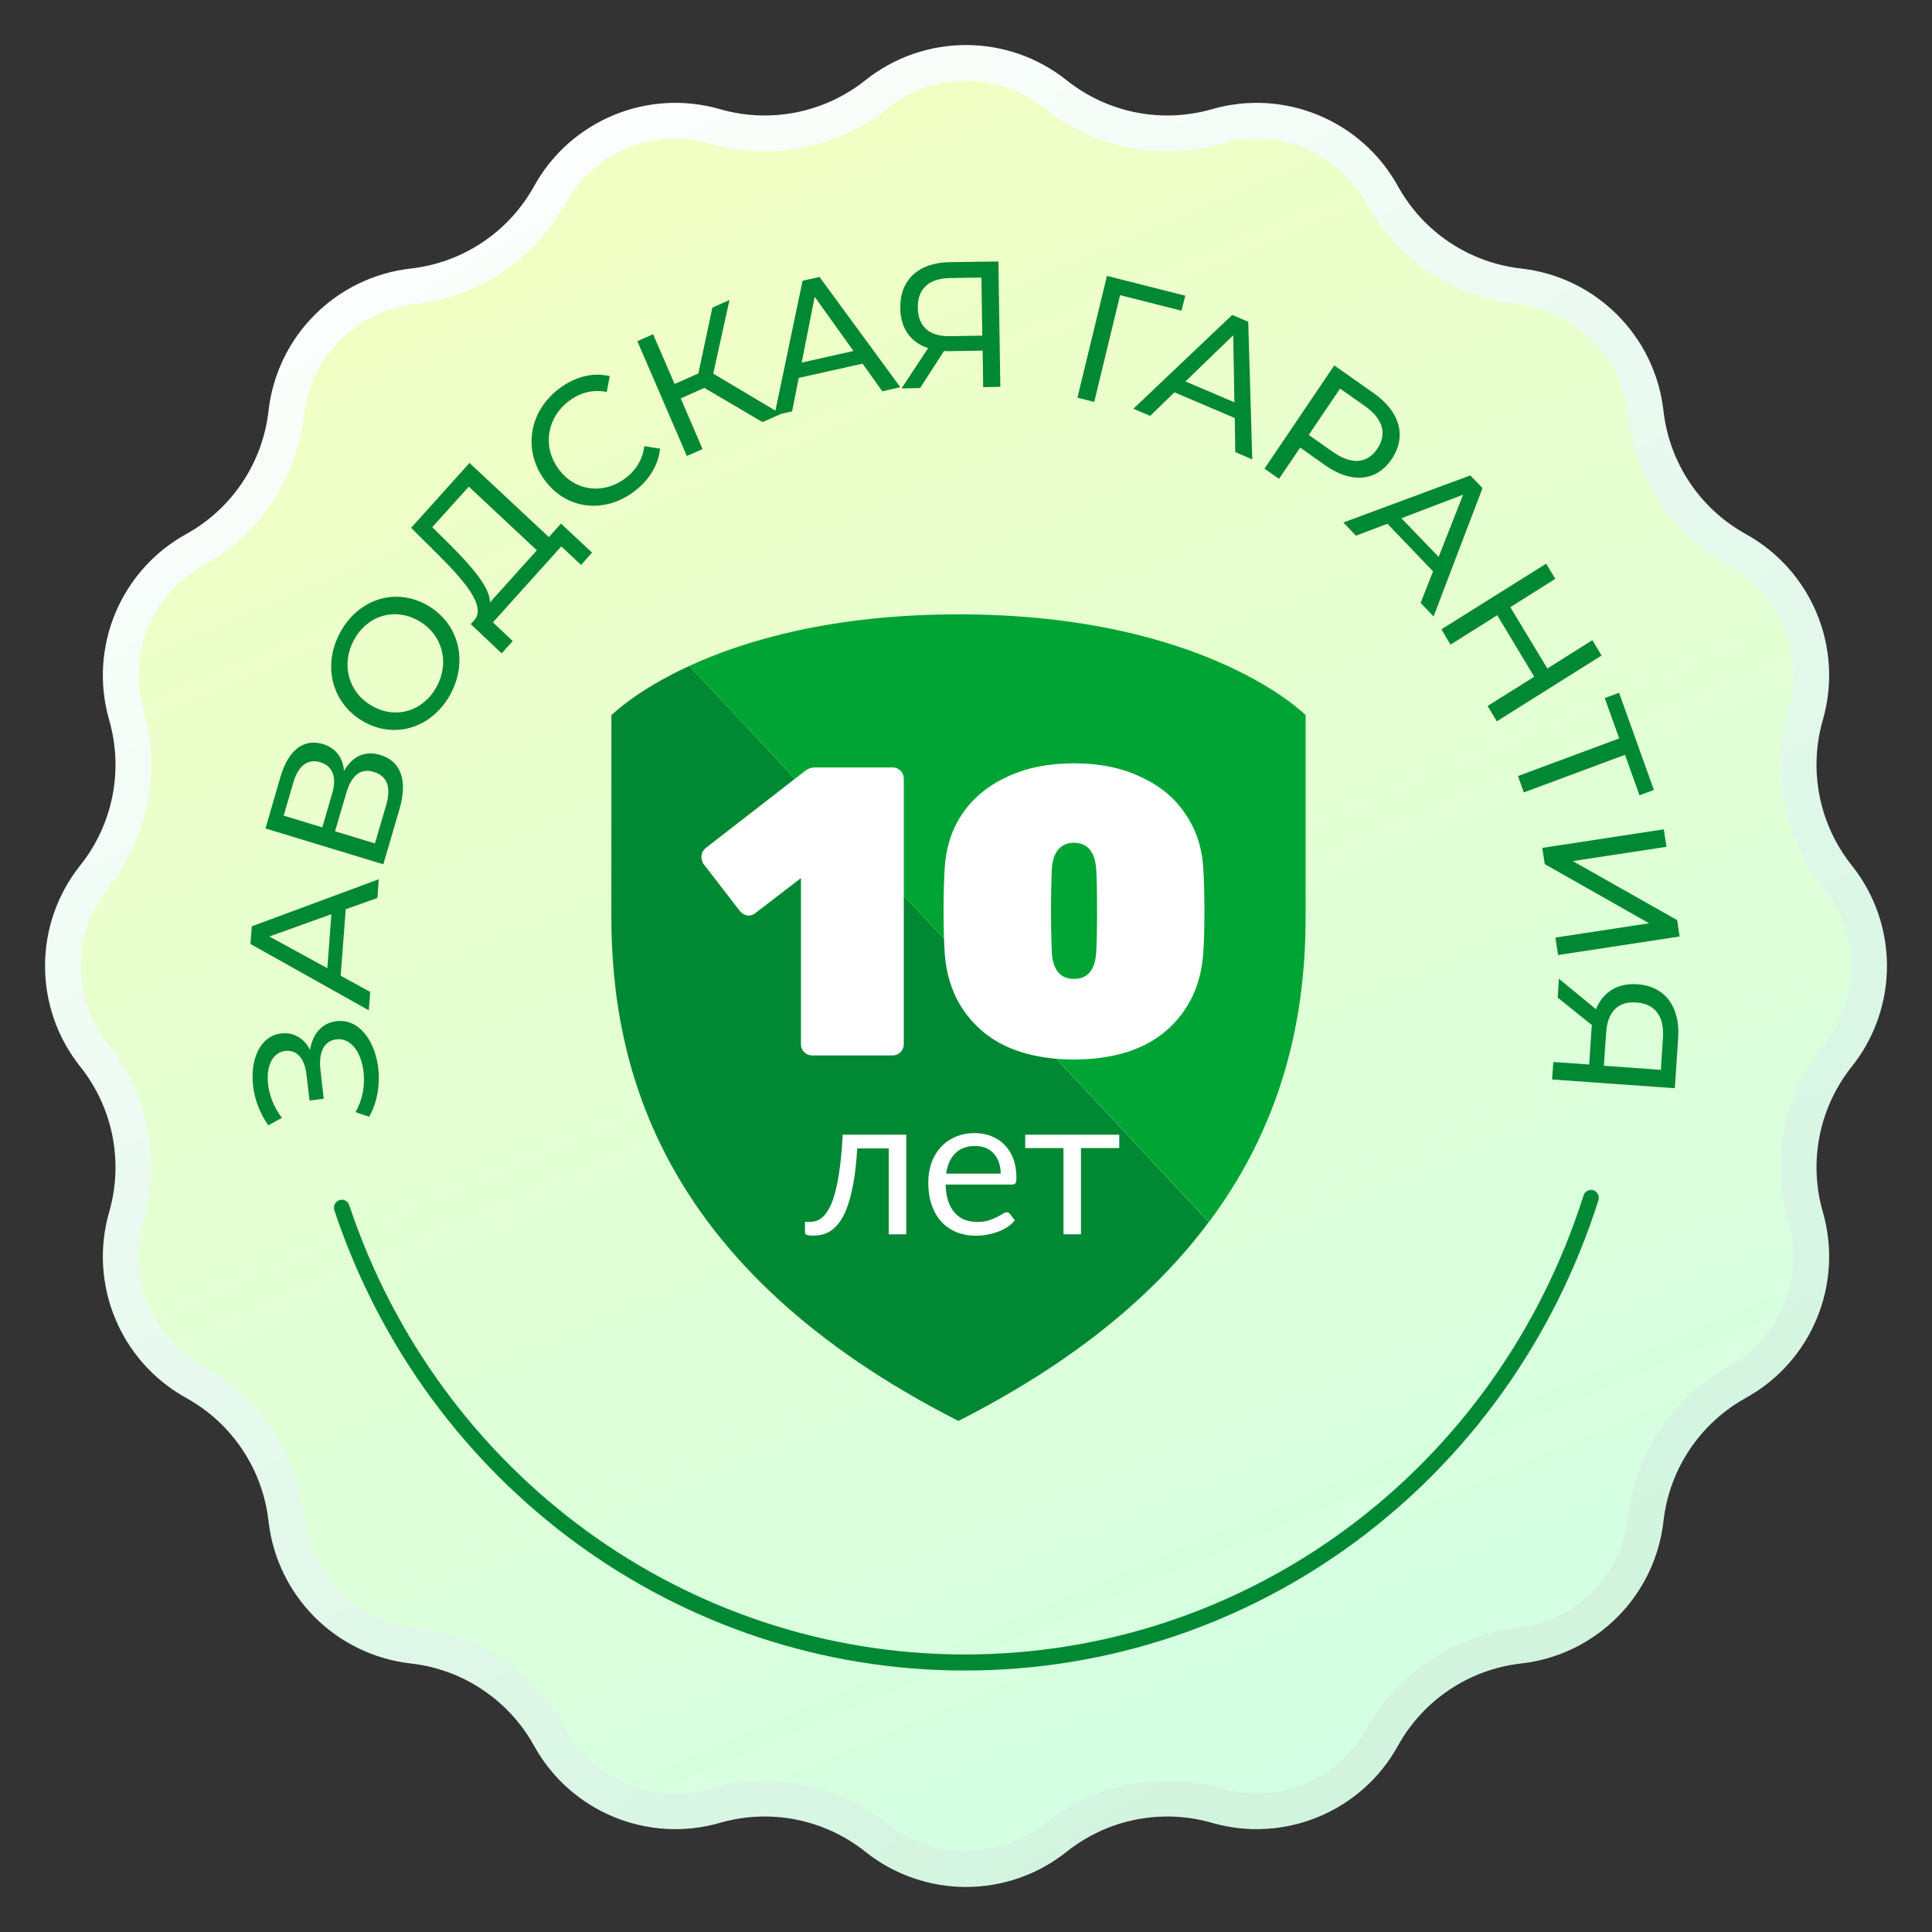 <svg xmlns="http://www.w3.org/2000/svg" width="108" height="108" viewBox="0 0 108 108" fill="none">
<rect x="0" y="0" width="108" height="108" fill="#333333" stroke="none"/>
<path d="M48.997 5.268C51.924 2.934 56.076 2.934 59.003 5.268C61.542 7.294 64.906 7.963 68.027 7.064C71.624 6.027 75.46 7.616 77.27 10.892C78.842 13.735 81.693 15.64 84.921 16.004C88.641 16.423 91.577 19.359 91.996 23.079C92.359 26.307 94.265 29.158 97.108 30.73C100.384 32.54 101.973 36.376 100.936 39.973C100.037 43.094 100.706 46.458 102.732 48.997C105.066 51.924 105.066 56.076 102.732 59.003C100.706 61.542 100.037 64.906 100.937 68.027C101.973 71.624 100.384 75.46 97.108 77.27C94.265 78.842 92.359 81.693 91.996 84.921C91.577 88.641 88.641 91.577 84.921 91.996C81.693 92.359 78.842 94.265 77.27 97.108C75.46 100.384 71.624 101.973 68.027 100.936C64.906 100.037 61.542 100.706 59.003 102.732C56.076 105.066 51.924 105.066 48.997 102.732C46.458 100.706 43.094 100.037 39.973 100.936C36.376 101.973 32.54 100.384 30.73 97.108C29.158 94.265 26.307 92.359 23.079 91.996C19.359 91.577 16.423 88.641 16.004 84.921C15.64 81.693 13.735 78.842 10.892 77.27C7.616 75.46 6.027 71.624 7.064 68.027C7.963 64.906 7.294 61.542 5.268 59.003C2.934 56.076 2.934 51.924 5.268 48.997C7.294 46.458 7.963 43.094 7.064 39.973C6.027 36.376 7.616 32.54 10.892 30.73C13.735 29.158 15.64 26.307 16.004 23.079C16.423 19.359 19.359 16.423 23.079 16.004C26.307 15.64 29.158 13.735 30.73 10.892C32.54 7.616 36.376 6.027 39.973 7.064C43.094 7.963 46.458 7.294 48.997 5.268Z" fill="url(#paint0_linear)" stroke="url(#paint1_linear)" stroke-width="2"/>
<path d="M18.818 57.085C20.079 56.935 20.959 58.191 21.144 59.696C21.252 60.593 21.105 61.59 20.636 62.427L19.874 62.168C20.275 61.48 20.411 60.653 20.323 59.915C20.196 58.849 19.639 58.002 18.799 58.101C18.095 58.191 17.792 58.839 17.919 59.865L18.095 61.42L17.303 61.52L17.128 60.035C17.02 59.148 16.58 58.669 15.945 58.749C15.202 58.839 14.87 59.656 14.987 60.613C15.056 61.241 15.319 61.919 15.759 62.487L14.997 62.905C14.518 62.227 14.235 61.45 14.147 60.693C13.98 59.237 14.528 57.912 15.71 57.772C16.414 57.683 17 58.041 17.333 58.689C17.47 57.782 18.017 57.174 18.818 57.085Z" fill="#008832"/>
<path d="M19.327 50.826L19.043 54.543L20.695 55.45L20.617 56.477L14 52.769L14.078 51.782L21.174 49.151L21.096 50.198L19.327 50.826ZM18.525 51.105L15.056 52.35L18.3 54.125L18.525 51.105Z" fill="#008832"/>
<path d="M21.262 42.204C22.386 42.543 22.816 43.6 22.327 45.244L21.428 48.314L14.841 46.311L15.681 43.42C16.111 41.955 16.961 41.258 18.056 41.596C18.779 41.816 19.17 42.364 19.229 43.091C19.718 42.264 20.402 41.945 21.262 42.204ZM18.017 46.251L18.564 44.377C18.838 43.46 18.613 42.822 17.909 42.613C17.206 42.394 16.678 42.802 16.404 43.719L15.857 45.593L18.017 46.251ZM20.9 43.151C20.138 42.922 19.639 43.351 19.346 44.367L18.73 46.47L20.959 47.148L21.575 45.045C21.877 44.038 21.672 43.39 20.9 43.151Z" fill="#008832"/>
<path d="M20.294 40.321C18.545 39.304 17.997 37.181 19.043 35.307C20.079 33.454 22.141 32.826 23.901 33.842C25.66 34.859 26.188 36.982 25.161 38.846C24.116 40.709 22.044 41.337 20.294 40.321ZM23.412 34.709C22.093 33.942 20.548 34.391 19.805 35.746C19.043 37.111 19.454 38.686 20.783 39.454C22.102 40.221 23.637 39.773 24.399 38.407C25.152 37.052 24.741 35.477 23.412 34.709Z" fill="#008832"/>
<path d="M31.358 29.268L33.097 30.892L32.482 31.58L31.377 30.543L27.556 34.789L28.66 35.836L28.044 36.523L26.315 34.889L26.539 34.64C27.136 33.892 26.061 32.577 24.565 31.081L22.982 29.507L26.246 25.879L30.683 30.025L31.358 29.268ZM27.39 33.673L30.009 30.763L26.207 27.204L24.164 29.467L25.2 30.494C26.403 31.7 27.399 32.866 27.39 33.673Z" fill="#008832"/>
<path d="M30.38 26.746C29.208 25.052 29.618 22.909 31.328 21.673C32.198 21.045 33.156 20.806 34.085 21.025L33.918 21.912C33.166 21.763 32.482 21.932 31.866 22.371C30.595 23.288 30.302 24.892 31.182 26.158C32.061 27.424 33.645 27.683 34.915 26.766C35.531 26.317 35.912 25.72 36.02 24.942L36.899 25.082C36.792 26.038 36.254 26.895 35.384 27.523C33.674 28.759 31.553 28.44 30.38 26.746Z" fill="#008832"/>
<path d="M39.372 21.683L38.053 22.271L39.274 25.102L38.395 25.49L35.629 19.072L36.508 18.683L37.711 21.464L39.04 20.876L39.822 17.198L40.779 16.769L39.87 20.886L43.653 23.138L42.627 23.597L39.372 21.683Z" fill="#008832"/>
<path d="M48.217 20.328L44.65 21.125L44.278 22.998L43.291 23.218L44.865 15.693L45.813 15.484L50.328 21.643L49.321 21.872L48.217 20.328ZM47.709 19.62L45.539 16.59L44.816 20.268L47.709 19.62Z" fill="#008832"/>
<path d="M55.811 14.617L55.919 21.623L54.961 21.643L54.931 19.6L53.035 19.63C52.947 19.63 52.859 19.63 52.772 19.62L51.432 21.693L50.397 21.713L51.882 19.46C50.905 19.141 50.338 18.354 50.328 17.228C50.299 15.623 51.374 14.686 53.065 14.656L55.811 14.617ZM53.094 18.793L54.912 18.763L54.863 15.514L53.104 15.543C51.931 15.563 51.286 16.131 51.306 17.218C51.325 18.235 51.931 18.812 53.094 18.793Z" fill="#008832"/>
<path d="M66.044 17.367L62.613 16.5L61.167 22.47L60.229 22.231L61.88 15.424L66.259 16.53L66.044 17.367Z" fill="#008832"/>
<path d="M69.025 23.367L65.653 21.932L64.294 23.248L63.356 22.849L68.878 17.607L69.777 17.985L70.002 25.68L69.054 25.271L69.025 23.367ZM69.005 22.49L68.937 18.743L66.269 21.324L69.005 22.49Z" fill="#008832"/>
<path d="M77.801 25.66C76.951 26.916 75.553 27.045 74.078 26.009L72.68 25.022L71.498 26.766L70.686 26.198L74.586 20.427L76.795 21.982C78.271 23.018 78.642 24.404 77.801 25.66ZM76.99 25.091C77.547 24.264 77.323 23.417 76.287 22.69L74.909 21.723L73.159 24.314L74.537 25.281C75.573 25.998 76.433 25.909 76.99 25.091Z" fill="#008832"/>
<path d="M80.108 31.939L77.557 29.278L75.798 29.945L75.094 29.208L82.19 26.577L82.874 27.284L80.137 34.46L79.414 33.703L80.108 31.939ZM80.421 31.131L81.789 27.653L78.339 28.969L80.421 31.131Z" fill="#008832"/>
<path d="M89.53 36.643L83.675 40.321L83.157 39.464L85.767 37.829L83.695 34.391L81.085 36.035L80.577 35.178L86.431 31.51L86.94 32.357L84.428 33.942L86.5 37.371L89.012 35.786L89.53 36.643Z" fill="#008832"/>
<path d="M91.65 44.457L90.839 42.194L85.18 44.297L84.858 43.38L90.517 41.278L89.706 39.025L90.507 38.726L92.452 44.158L91.65 44.457Z" fill="#008832"/>
<path d="M93.009 46.361L93.156 47.337L87.917 48.135L93.752 51.434L93.889 52.35L87.096 53.387L86.949 52.41L92.188 51.613L86.353 48.304L86.216 47.397L93.009 46.361Z" fill="#008832"/>
<path d="M93.625 60.832L86.764 60.344L86.832 59.367L88.836 59.507L88.963 57.573C88.972 57.483 88.972 57.394 88.992 57.304L87.076 55.769L87.145 54.713L89.217 56.417C89.608 55.45 90.429 54.942 91.533 55.022C93.097 55.131 93.928 56.307 93.81 58.022L93.625 60.832ZM89.784 57.722L89.657 59.576L92.843 59.806L92.96 58.012C93.038 56.825 92.54 56.118 91.475 56.038C90.478 55.958 89.862 56.526 89.784 57.722Z" fill="#008832"/>
<path d="M53.925 93.383C37.984 93.383 23.822 83.048 18.691 67.659C18.613 67.43 18.73 67.171 18.965 67.091C19.19 67.011 19.444 67.131 19.522 67.37C24.536 82.4 38.365 92.486 53.934 92.486C69.758 92.486 83.656 82.171 88.523 66.822C88.601 66.593 88.846 66.463 89.07 66.533C89.295 66.613 89.422 66.862 89.354 67.091C84.359 82.819 70.129 93.383 53.925 93.383Z" fill="#008832"/>
<path fill-rule="evenodd" clip-rule="evenodd" d="M38.538 37.223C35.525 38.612 34.176 39.984 34.176 39.984C34.185 39.984 34.176 39.984 34.176 51.255C34.185 59.712 36.955 70.983 53.575 79.43C60.222 76.057 64.656 72.227 67.57 68.314L38.538 37.223Z" fill="#008832"/>
<path d="M72.984 39.974V51.246C72.984 56.329 71.977 62.427 67.579 68.314L38.538 37.223C41.641 35.797 46.542 34.343 53.576 34.343C67.435 34.343 72.984 39.974 72.984 39.974Z" fill="#00A434"/>
<path d="M50.66 69H49.681V64.198H47.92C47.877 64.906 47.81 65.519 47.722 66.035C47.635 66.549 47.528 66.987 47.404 67.35C47.282 67.709 47.145 68.003 46.991 68.23C46.841 68.454 46.681 68.628 46.513 68.752C46.347 68.877 46.175 68.962 45.995 69.005C45.819 69.049 45.644 69.072 45.468 69.072C45.156 69.072 45 69.022 45 68.923V68.302H45.286C45.411 68.302 45.537 68.279 45.666 68.236C45.794 68.192 45.919 68.107 46.039 67.983C46.164 67.858 46.283 67.684 46.397 67.46C46.511 67.233 46.613 66.939 46.705 66.58C46.8 66.217 46.881 65.779 46.947 65.266C47.017 64.749 47.07 64.136 47.106 63.428H50.66V69ZM55.939 65.606C55.939 65.379 55.906 65.172 55.84 64.985C55.778 64.794 55.684 64.631 55.56 64.496C55.439 64.356 55.29 64.25 55.114 64.177C54.938 64.1 54.738 64.061 54.515 64.061C54.045 64.061 53.673 64.198 53.398 64.474C53.127 64.745 52.958 65.123 52.892 65.606H55.939ZM56.731 68.219C56.61 68.366 56.465 68.494 56.297 68.604C56.128 68.71 55.946 68.798 55.752 68.868C55.561 68.938 55.363 68.989 55.158 69.022C54.953 69.059 54.749 69.077 54.548 69.077C54.163 69.077 53.807 69.013 53.481 68.885C53.158 68.752 52.877 68.562 52.639 68.312C52.404 68.059 52.221 67.748 52.089 67.377C51.957 67.007 51.891 66.582 51.891 66.102C51.891 65.713 51.95 65.35 52.067 65.013C52.188 64.675 52.36 64.384 52.584 64.138C52.808 63.889 53.081 63.694 53.404 63.555C53.726 63.412 54.089 63.34 54.493 63.34C54.826 63.34 55.134 63.397 55.417 63.511C55.703 63.621 55.948 63.782 56.154 63.995C56.363 64.204 56.526 64.464 56.643 64.776C56.76 65.084 56.819 65.436 56.819 65.832C56.819 65.986 56.803 66.089 56.77 66.14C56.737 66.191 56.674 66.217 56.583 66.217H52.859C52.87 66.569 52.918 66.875 53.002 67.135C53.09 67.396 53.211 67.614 53.365 67.79C53.519 67.962 53.702 68.093 53.915 68.18C54.128 68.265 54.366 68.307 54.63 68.307C54.876 68.307 55.087 68.279 55.263 68.225C55.442 68.166 55.596 68.103 55.725 68.037C55.853 67.972 55.959 67.911 56.044 67.856C56.132 67.797 56.207 67.768 56.269 67.768C56.35 67.768 56.412 67.799 56.456 67.862L56.731 68.219ZM62.567 64.177H60.427V69H59.448V64.177H57.309V63.428H62.567V64.177Z" fill="white"/>
<path d="M45.394 59C45.225 59 45.08 58.939 44.957 58.816C44.834 58.693 44.773 58.548 44.773 58.379V49.087L42.197 51.065C42.105 51.142 41.99 51.18 41.852 51.18C41.653 51.18 41.476 51.08 41.323 50.881L39.299 48.259C39.238 48.106 39.207 47.991 39.207 47.914C39.207 47.807 39.23 47.707 39.276 47.615C39.337 47.508 39.414 47.423 39.506 47.362L45.049 43.061C45.202 42.954 45.371 42.9 45.555 42.9H49.902C50.071 42.9 50.216 42.961 50.339 43.084C50.462 43.207 50.523 43.352 50.523 43.521V58.379C50.523 58.548 50.462 58.693 50.339 58.816C50.216 58.939 50.071 59 49.902 59H45.394ZM60.037 59.23C57.813 59.215 56.088 58.67 54.862 57.597C53.635 56.524 52.953 55.105 52.815 53.342C52.769 52.713 52.746 51.908 52.746 50.927C52.746 49.93 52.769 49.11 52.815 48.466C52.891 47.331 53.221 46.335 53.804 45.476C54.402 44.602 55.23 43.92 56.288 43.429C57.361 42.923 58.611 42.67 60.037 42.67C61.463 42.67 62.705 42.923 63.763 43.429C64.836 43.92 65.664 44.602 66.247 45.476C66.845 46.335 67.182 47.331 67.259 48.466C67.305 49.11 67.328 49.93 67.328 50.927C67.328 51.908 67.305 52.713 67.259 53.342C67.121 55.105 66.438 56.524 65.212 57.597C63.985 58.67 62.26 59.215 60.037 59.23ZM60.037 54.722C60.803 54.722 61.217 54.224 61.279 53.227C61.309 52.782 61.325 52.008 61.325 50.904C61.325 49.785 61.309 49.018 61.279 48.604C61.217 47.623 60.803 47.124 60.037 47.109C59.27 47.124 58.856 47.623 58.795 48.604C58.764 49.432 58.749 50.199 58.749 50.904C58.749 51.563 58.764 52.338 58.795 53.227C58.856 54.224 59.27 54.722 60.037 54.722Z" fill="white"/>
<defs>
<linearGradient id="paint0_linear" x1="25.579" y1="-12.992" x2="90.135" y2="138.857" gradientUnits="userSpaceOnUse">
<stop stop-color="#FAFFBC"/>
<stop offset="1" stop-color="#C5FFF2"/>
</linearGradient>
<linearGradient id="paint1_linear" x1="21.6" y1="3.757" x2="89.217" y2="117.391" gradientUnits="userSpaceOnUse">
<stop stop-color="white"/>
<stop offset="1" stop-color="#C8F2D8"/>
</linearGradient>
</defs>
</svg>